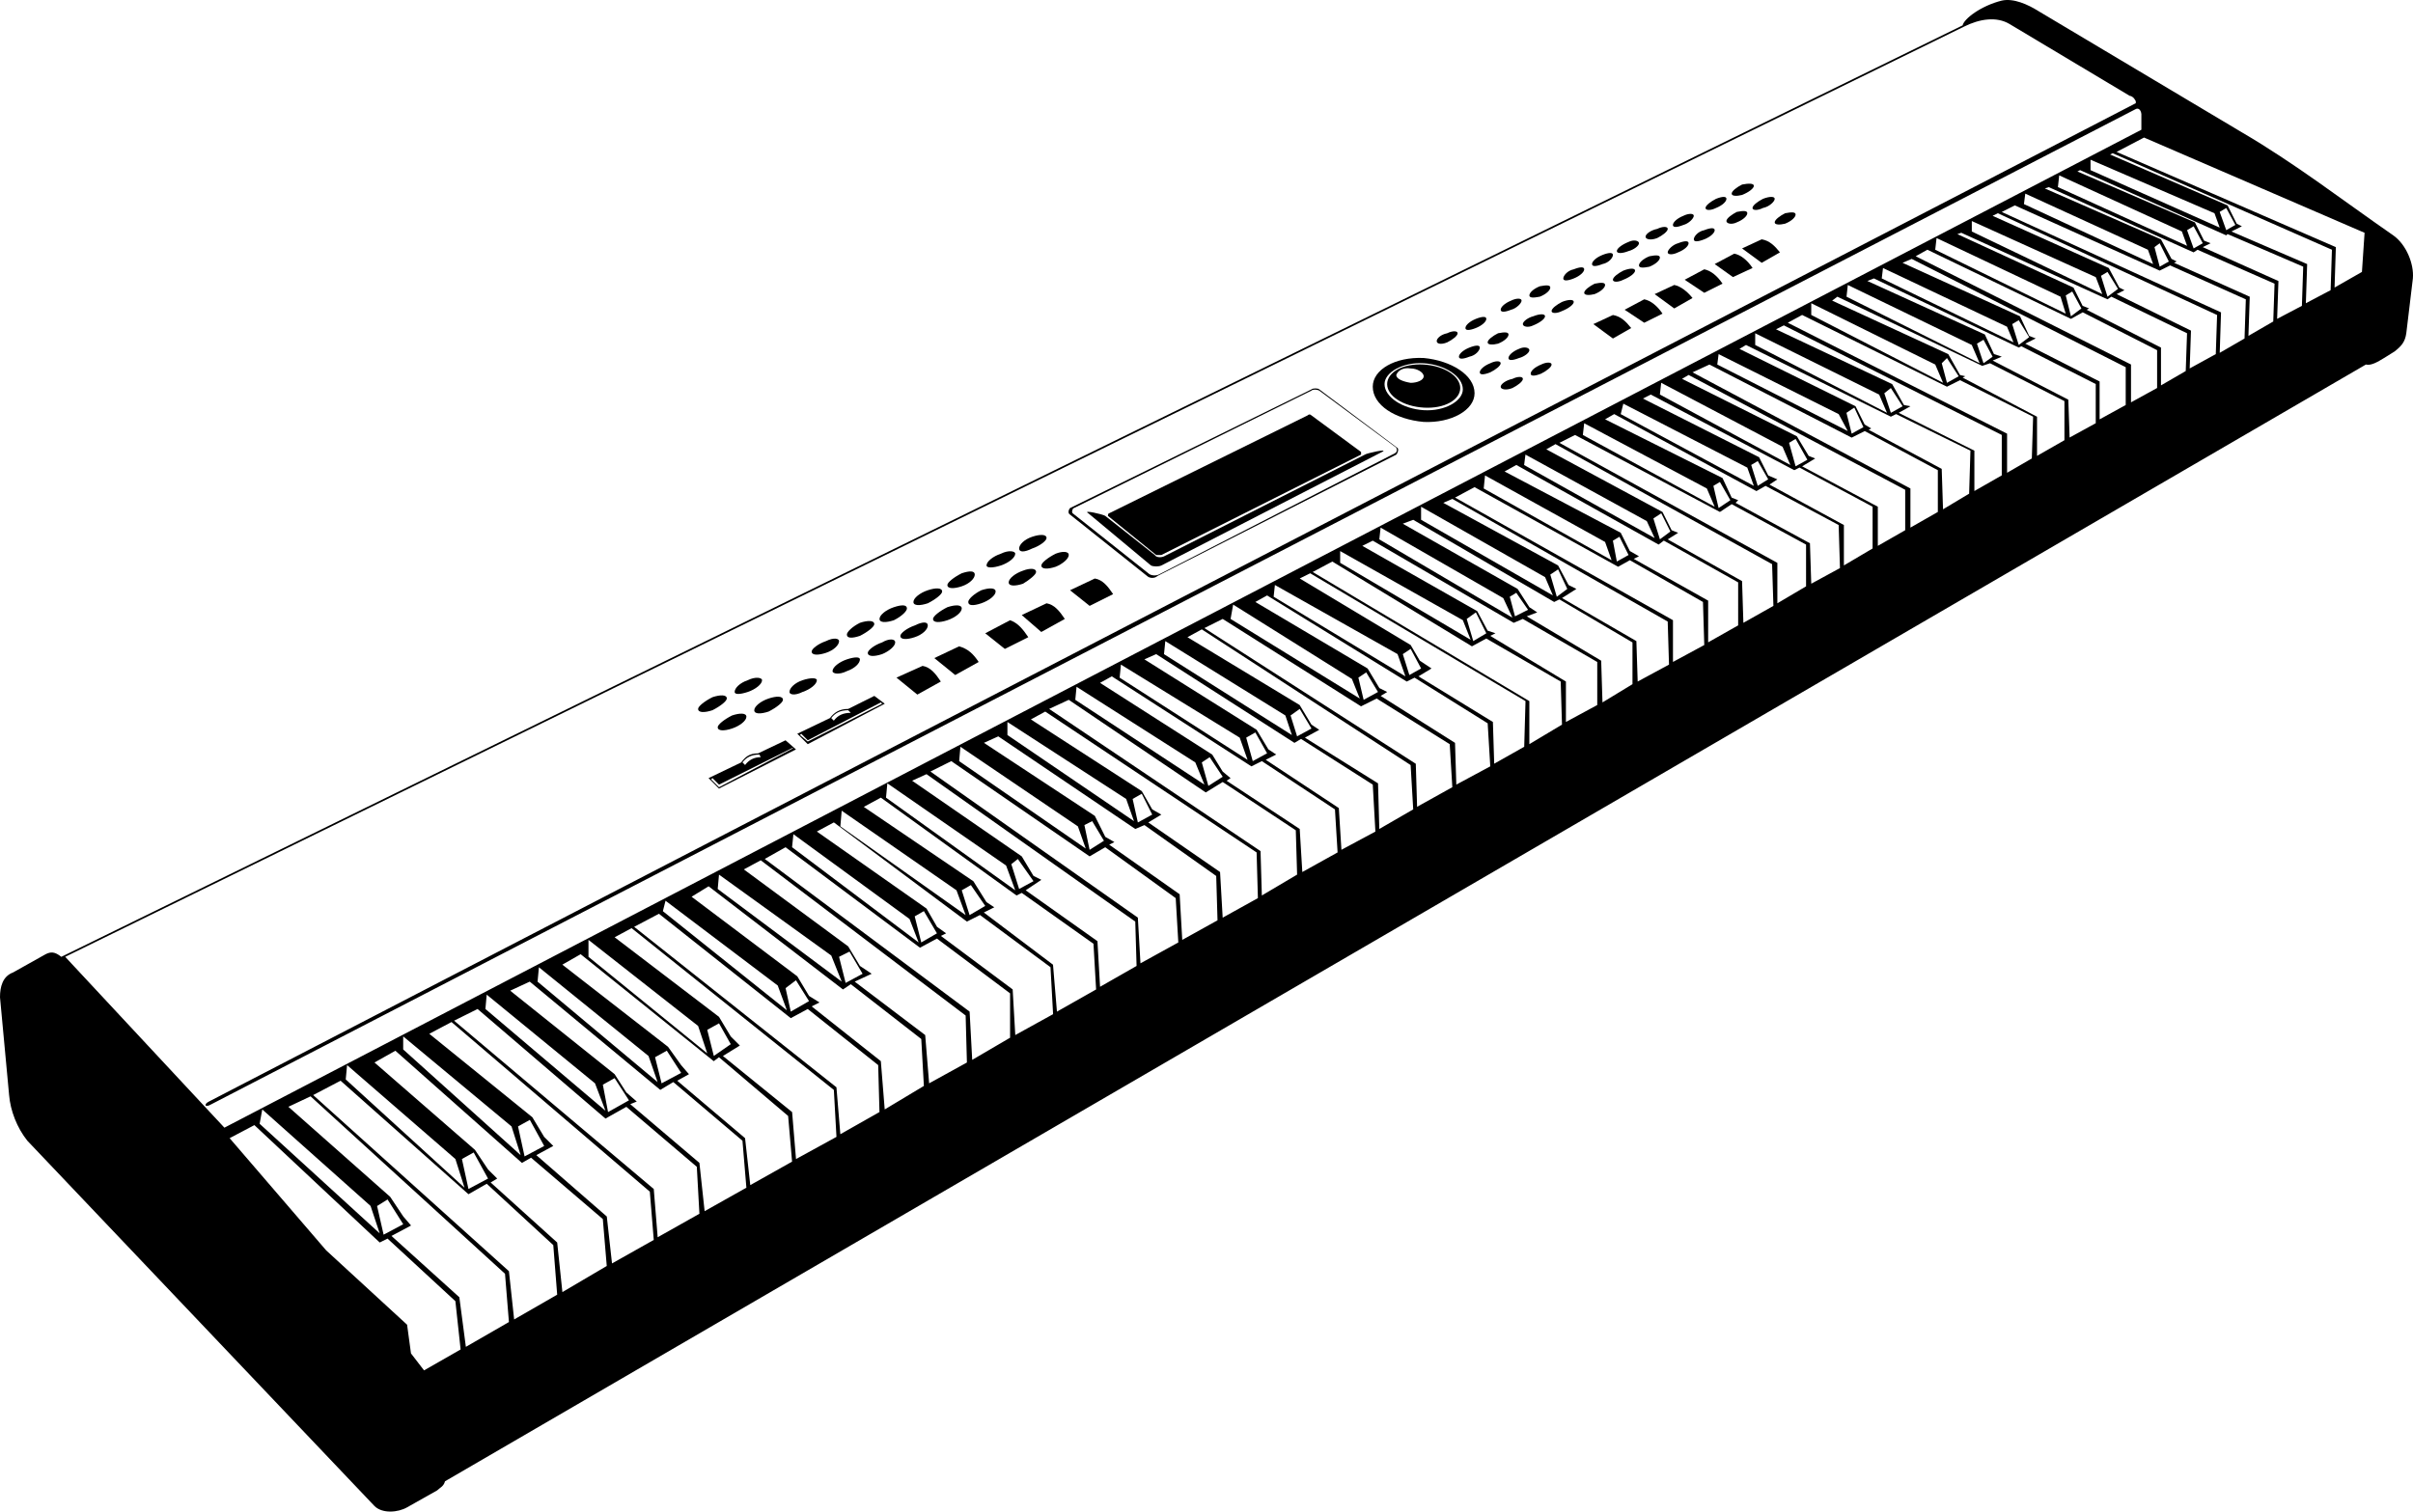 <?xml version="1.0" encoding="utf-8"?>
<!-- Generator: Adobe Illustrator 16.0.0, SVG Export Plug-In . SVG Version: 6.00 Build 0)  -->
<!DOCTYPE svg PUBLIC "-//W3C//DTD SVG 1.1//EN" "http://www.w3.org/Graphics/SVG/1.1/DTD/svg11.dtd">
<svg version="1.1" xmlns="http://www.w3.org/2000/svg" xmlns:xlink="http://www.w3.org/1999/xlink" x="0px" y="0px"
	 width="1119.114px" height="701.257px" viewBox="0 0 1119.114 701.257" enable-background="new 0 0 1119.114 701.257"
	 xml:space="preserve">
<g>
	<path d="M464.19,262.336c3.624-1.212,6.666-3.634,6.666-5.454c0-1.21-3.017-1.818-6.666,0c-3.632,1.197-6.673,3.634-6.645,5.454
		C457.546,263.543,460.559,263.543,464.19,262.336z"/>
	<path d="M409.117,298.027c-3.639,1.221-6.648,3.634-6.648,4.84c0,1.815,3.01,1.815,6.648,0.599
		c3.014-1.207,6.063-3.634,6.063-5.438C415.18,296.217,412.154,296.217,409.117,298.027z"/>
	<path d="M393.385,328.888c-4.238,0-6.655,1.836-8.461,4.245l-15.139,7.263l4.84,4.838l35.715-18.756l-4.842-3.629L393.385,328.888z
		 M393.37,329.484l1.212,1.217c-3.645,0-6.063,1.207-7.873,3.644l-1.195-1.212C387.341,330.724,389.746,329.508,393.37,329.484z
		 M409.137,326.478l-34.512,17.549l-3.63-3.03l0.603-0.601l3.027,3.036l33.91-17.563L409.137,326.478z"/>
	<path d="M700.83,143.7c2.434-0.6,4.855-3.021,4.855-4.233c0-1.207-2.427-1.207-4.855,0c-3.024,1.212-4.83,3.018-4.83,4.233
		C696,144.912,697.806,144.912,700.83,143.7z"/>
	<path d="M711.115,150.95c3.018-1.222,5.451-3.019,5.451-4.224c0-1.212-2.414-1.212-5.451,0c-2.416,0.599-4.846,2.422-4.846,3.619
		S708.699,152.156,711.115,150.95z"/>
	<path d="M714.756,169.119c-3.046,1.208-4.848,3.014-4.848,4.229c0,1.213,1.811,1.213,4.848,0c2.412-1.215,4.846-3.021,4.846-4.229
		C719.602,167.922,717.168,167.922,714.756,169.119z"/>
	<path d="M714.152,137.644c3.016-1.197,4.854-3.025,4.854-4.242c0-1.197-1.823-1.197-4.854-0.594
		c-3.037,1.207-4.848,3.03-4.848,4.228C709.305,138.231,711.115,138.231,714.152,137.644z"/>
	<path d="M694.778,159.429c3.027-1.192,4.854-3.021,4.854-4.214c0-1.211-1.813-1.211-4.854-0.608
		c-2.422,1.208-4.834,3.019-4.834,4.219C689.944,160.042,692.375,160.042,694.778,159.429z"/>
	<path d="M533.793,262.336c1.211,0.594,3.643,0.594,4.845,0l102.284-52.646c3.639-1.813-7.25,0.601-7.872,1.203l-93.196,47.21
		c-1.216,0.607-3.646,0.607-4.246-0.599l-22.988-18.156c-0.623-0.622-10.916-3.045-7.89-1.234L533.793,262.336z"/>
	<path d="M538.638,257.48l92.607-46.588v-1.203l-23.006-16.963c-0.604-0.6-1.208-0.6-1.813,0l-91.997,45.387
		c-0.604,0-0.604,1.215-0.604,1.215l22.394,18.152C536.834,257.48,538.054,257.48,538.638,257.48z"/>
	<path d="M531.982,267.199c1.206,1.203,3.625,1.203,4.852,0l110.752-56.289c0.604-0.606,1.217-2.408,0.604-3.034l-36.322-27.227
		c-0.588-0.608-3.029-0.608-3.628,0l-111.968,55.059c-0.597,0.595-1.211,2.405,0,3.036L531.982,267.199z M498.082,235.708
		l110.147-54.493c0.585-0.618,2.422-0.618,3.628,0l35.089,26.014c1.216,0.618,1.216,2.434,0,3.045l-109.534,56.275
		c-1.205,0.608-3.639,0.608-4.842-0.594l-35.091-27.842C496.875,237.514,497.479,235.708,498.082,235.708z"/>
	<path d="M660.285,195.743c12.699,0.611,23.596-5.45,23.596-13.308c0-8.483-10.896-15.148-23.596-16.355
		c-13.32-0.594-23.616,5.459-23.616,13.316C636.669,187.885,646.965,194.549,660.285,195.743z M660.285,168.522
		c9.688,0.597,18.157,6.046,18.157,12.104c0,5.447-8.47,10.289-18.157,9.666c-9.678-0.594-18.16-6.046-18.16-12.099
		C642.125,172.741,650.607,167.922,660.285,168.522z"/>
	<path d="M478.718,254.468c3.621-1.216,6.657-3.638,6.657-4.846c0-1.813-3.036-1.813-6.657-0.603
		c-3.639,1.211-6.061,3.635-6.061,5.448C472.657,256.274,475.079,256.274,478.718,254.468z"/>
	<path d="M482.967,262.336c0,1.805,3.006,1.805,6.649,0.594c3.013-1.203,6.059-3.639,6.059-5.449c0-1.809-3.022-1.809-6.059-0.608
		C485.973,258.691,482.967,261.124,482.967,262.336z"/>
	<path d="M671.174,158.84c2.431-1.206,4.85-3.025,4.85-4.233c0-1.211-2.426-1.211-4.85,0c-3.006,0.608-4.847,2.41-4.847,3.63
		C666.327,159.447,668.143,160.047,671.174,158.84z"/>
	<path d="M681.468,165.486c3.04-0.608,4.854-3.022,4.854-4.229c0-1.211-1.814-1.211-4.854,0c-3.025,1.206-4.842,3.025-4.842,4.229
		C676.626,166.692,678.442,166.692,681.468,165.486z"/>
	<path d="M724.445,144.298c3.025-1.197,5.44-3.024,5.44-4.232c0-1.205-2.415-1.205-5.44,0c-2.427,1.227-4.844,3.035-4.844,4.232
		S722.024,145.495,724.445,144.298z"/>
	<path d="M684.493,152.176c3.027-1.217,4.841-3.045,4.841-4.244c0-1.205-1.813-1.205-4.841,0c-3.025,1.217-4.845,3.027-4.845,4.244
		C679.648,153.381,681.459,153.381,684.493,152.176z"/>
	<path d="M660.285,189.11c9.688,0.589,16.951-3.644,16.951-9.083c0-5.459-7.264-10.3-16.951-10.908
		c-9.678-0.597-16.944,3.622-16.944,9.095C643.341,183.658,650.607,188.507,660.285,189.11z M654.229,170.93
		c3.022,0,6.056,1.812,6.056,3.639c0,1.815-3.033,3.042-6.056,3.042c-3.645-0.599-6.651-1.83-6.651-3.639
		C648.172,172.133,650.607,170.327,654.229,170.93z"/>
	<path d="M444.83,299.851l-11.504,5.449l9.697,7.866l10.878-6.053C451.482,303.486,449.061,301.053,444.83,299.851z"/>
	<path d="M807.956,90.437c3.031-1.206,5.453-3.017,5.453-4.222c0-1.203-2.413-1.203-5.453-0.605c-2.436,1.207-4.83,3.021-4.83,4.229
		C803.126,91.051,805.549,91.051,807.956,90.437z"/>
	<path d="M817.632,96.488c3.027-0.602,5.451-3.03,5.451-4.24c0-1.197-2.424-1.197-5.451,0c-2.412,1.219-4.816,3.035-4.844,4.24
		C812.788,97.7,815.22,97.7,817.632,96.488z"/>
	<path d="M691.158,168.522c-3.033,1.205-4.859,3.017-4.859,4.219c0,1.211,1.815,1.211,4.859,0c2.425-1.188,4.834-3.014,4.834-4.219
		C696,167.314,693.559,167.314,691.158,168.522z"/>
	<path d="M827.923,103.767c3.021-1.206,4.85-3.03,4.85-4.242c0-1.197-1.805-1.197-4.85-0.599c-2.408,1.197-4.84,3.013-4.84,4.237
		C823.083,104.365,825.515,104.365,827.923,103.767z"/>
	<path d="M805.521,103.145c3.039-1.206,4.854-3.031,4.854-4.247c0-1.197-1.815-1.197-4.854-0.595
		c-2.395,1.208-4.827,3.033-4.838,4.238C800.683,103.747,803.126,104.355,805.521,103.145z"/>
	<path d="M507.769,268.388l-11.497,5.444l9.09,7.255l10.891-5.45C513.826,272.018,511.418,268.987,507.769,268.388z"/>
	<path d="M817.048,111.03l-9.092,4.224l9.092,6.67l8.467-4.847C823.097,114.061,820.688,111.63,817.048,111.03z"/>
	<path d="M748.054,146.143l-9.09,4.219l9.09,6.679l8.47-4.845C754.118,149.173,751.685,146.746,748.054,146.143z"/>
	<path d="M804.335,117.671l-9.086,4.831l8.47,6.05l9.097-4.233C810.394,120.707,807.376,118.271,804.335,117.671z"/>
	<path d="M795.852,96.488c3.031-1.205,4.842-3.03,4.842-4.24c0-1.197-1.811-1.197-4.842,0c-2.397,1.219-4.85,3.035-4.85,4.24
		C791.002,97.7,793.454,97.7,795.852,96.488z"/>
	<path d="M767.4,136.446l9.089,6.654l8.479-4.841c-2.427-3.02-5.45-5.452-8.479-6.056L767.4,136.446z"/>
	<path d="M704.461,161.855c-3.021,1.202-4.828,3.027-4.85,4.258c0,1.201,1.813,1.201,4.85,0c2.434-0.604,4.844-2.438,4.844-3.649
		C709.305,161.258,706.869,160.65,704.461,161.855z"/>
	<path d="M762.569,138.86l-9.088,4.84l9.088,6.028l8.476-4.214C768.622,141.881,765.615,139.467,762.569,138.86z"/>
	<path d="M790.407,124.94l-9.086,4.845l9.086,6.053l8.467-4.242C796.466,127.979,793.454,125.543,790.407,124.94z"/>
	<path d="M424.23,295.609c3.643-1.203,6.071-3.62,6.071-5.439c0-1.825-2.429-1.825-6.071,0c-3.611,1.22-6.655,3.634-6.655,4.836
		C417.575,296.819,420.619,296.819,424.23,295.609z"/>
	<path d="M755.296,116.475c2.408-0.604,4.841-2.428,4.841-3.633c0-1.212-2.423-1.812-4.841-0.601
		c-3.021,1.197-5.431,3.013-5.431,4.233C749.865,117.683,752.275,117.683,755.296,116.475z"/>
	<path d="M752.878,129.785c3.045-1.197,5.449-3.03,5.449-4.236c0-1.208-2.404-1.208-5.449,0c-2.407,1.206-4.841,3.039-4.841,4.236
		C748.037,130.997,750.471,130.997,752.878,129.785z"/>
	<path d="M427.873,308.925l-12.098,5.444l9.672,7.872l10.896-6.058C433.932,312.539,431.518,309.522,427.873,308.925z"/>
	<path d="M729.877,129.188c3.008-1.208,4.849-3.035,4.849-4.247c0-1.208-1.813-1.208-4.849,0c-3.026,0.603-4.846,3.039-4.846,4.247
		C725.031,130.385,726.851,130.385,729.877,129.188z"/>
	<path d="M743.206,122.507c3.041-0.594,4.848-3.011,4.848-4.228c0-1.202-1.807-1.202-4.848,0c-3.027,1.217-4.847,3.022-4.847,4.228
		C738.359,123.719,740.179,123.719,743.206,122.507z"/>
	<path d="M764.981,123.732c3.022-1.211,4.855-3.025,4.855-4.236c0-1.217-1.819-1.217-4.855-0.608
		c-3.025,1.202-4.845,2.998-4.845,4.228C760.137,124.341,761.956,124.341,764.981,123.732z"/>
	<path d="M739.559,136.446c3.016-1.206,4.859-3.045,4.859-4.242c0-1.207-1.816-1.207-4.859-0.589
		c-2.424,1.192-4.833,3.003-4.833,4.223C734.726,137.045,737.154,137.045,739.559,136.446z"/>
	<path d="M780.711,104.365c2.433-0.599,4.842-3.029,4.842-4.242c0-1.197-2.423-1.197-4.842,0c-3.012,1.213-4.826,3.04-4.841,4.242
		C775.87,105.586,777.671,105.586,780.711,104.365z"/>
	<path d="M790.407,111.03c3.047-1.211,4.842-3.036,4.842-4.247c0-1.197-1.795-1.197-4.842,0c-3.017,0.613-4.845,3.017-4.845,4.247
		C785.553,112.241,787.368,112.241,790.407,111.03z"/>
	<path d="M485.375,279.885l-11.506,5.452l9.063,7.858l10.909-6.053C491.417,283.514,488.994,280.486,485.375,279.885z"/>
	<path d="M468.435,287.746l-11.497,6.058l9.094,7.249l10.878-5.443C474.486,291.989,472.054,288.944,468.435,287.746z"/>
	<path d="M778.294,117.058c3.045-1.187,4.85-3.011,4.85-4.216c0-1.212-1.805-1.212-4.85,0c-2.409,0.597-4.836,3.016-4.836,4.216
		C773.458,118.271,775.885,118.271,778.294,117.058z"/>
	<path d="M768.622,110.428c2.431-1.203,4.854-3.045,4.854-4.247s-2.432-1.202-4.854,0c-3.035,0.603-5.438,2.419-5.438,3.639
		C763.184,111.03,765.587,111.63,768.622,110.428z"/>
	<path d="M474.477,270.796c3.01-1.809,6.047-4.247,6.047-5.447c0-1.811-3.012-1.811-6.047-0.608
		c-3.62,1.215-6.662,3.639-6.662,5.452C467.814,272.003,470.856,272.003,474.477,270.796z"/>
	<path d="M701.439,175.78c-3.031,0.604-5.447,2.434-5.447,3.649c0,1.197,2.416,1.805,5.447,0.598
		c2.433-1.211,4.851-3.05,4.851-4.247C706.29,174.568,703.847,174.568,701.439,175.78z"/>
	<path d="M449.061,279.271c0,1.816,2.422,1.834,6.043,0.614c3.625-1.23,6.656-3.645,6.656-5.453c0-1.816-3.017-1.816-6.656-0.6
		C451.469,275.637,449.061,278.051,449.061,279.271z"/>
	<path d="M1109.958,109.191c-23.604-16.341-45.381-33.271-70.204-47.789L945.352,5.117c-4.845-3.041-11.511-6.057-16.964-4.841
		c-9.668,2.413-17.539,8.461-18.151,11.496L28.438,443.896c-3.035-2.418-4.861-2.418-7.269-1.211l-15.116,8.47
		C1.203,452.961,0,457.803,0,462.652l4.225,45.382c0.603,7.269,3.643,15.14,8.459,21.184l160.998,169.475
		c3.635,3.616,10.902,3.022,15.134,0.595l13.924-7.853c1.206-1.212,3.036-1.812,3.64-4.223l890.877-518.093
		c2.409,0.608,5.438-1.197,8.462-3.039l4.846-3.026c3.033-2.418,4.839-4.229,5.438-8.461l3.05-25.425
		C1119.649,122.507,1116.001,113.438,1109.958,109.191z M30.244,443.896L910.849,12.371c7.251-3.634,15.131-4.842,21.181-1.212
		l55.688,33.296c0.603,0,1.811,0.6,2.419,1.816c0.603,0.603,0.603,1.814,0,1.814L96.828,511.08c-2.434,1.211-1.83,3.033,1.205,1.211
		L990.738,50.493c1.806-0.597,2.4,1.834,2.4,2.434c0,2.423,0,4.233,0,7.264L104.074,523.16L30.244,443.896z M969.556,74.104
		l57.49,24.821l2.416,6.66l-59.906-26.655V74.104L969.556,74.104z M955.033,81.364l56.894,26.019l2.411,6.664l-59.907-27.248
		L955.033,81.364z M939.291,89.828l56.881,26.029l2.415,6.645l-59.91-27.823L939.291,89.828z M971.986,128.565l3.036,7.881
		l-60.525-29.05v-4.847l-0.019-0.009h0.019v0.009L971.986,128.565z M974.405,127.963l3.025-1.807l4.856,7.858l-4.856,3.642
		L974.405,127.963z M898.146,110.428l57.502,27.216l2.412,7.871l-60.531-29.657L898.146,110.428z M933.841,158.825l-61.111-29.657
		l0.58-4.827l57.512,27.222L933.841,158.825z M933.238,150.361l3.016-1.812l4.846,7.868l-4.846,3.629L933.238,150.361z
		 M918.122,168.502l-61.733-30.858l0.598-5.439l57.492,27.829L918.122,168.502z M916.892,159.429l3.035-1.804l4.215,7.861
		l-4.215,3.036L916.892,159.429z M901.167,177.591l-61.134-31.478v-5.435l57.508,28.44L901.167,177.591z M900.564,168.522
		l2.411-2.409l5.43,8.455l-5.43,3.042L900.564,168.522z M871.523,183.059l3.643,8.46l-61.129-31.472v-5.436l-0.022-0.005h0.022
		v0.005L871.523,183.059z M873.917,182.436l3.037-2.408l5.447,8.455l-5.447,3.036L873.917,182.436z M856.963,199.971l-60.512-30.865
		l0.612-4.822l55.686,27.824L856.963,199.971z M856.36,191.519l3.64-2.422l4.222,9.063l-5.438,3.03L856.36,191.519z M830.339,215.71
		l-60.502-32.672l0.6-5.447l56.275,29.652L830.339,215.71z M829.747,205.442l3.025-1.823l5.45,9.682l-5.45,3.035L829.747,205.442z
		 M813.409,225.406l-61.738-33.279l1.207-4.85l57.497,29.662L813.409,225.406z M812.184,215.71l3.036-1.825l4.846,8.475
		l-4.846,3.032L812.184,215.71z M795.234,235.081l-61.127-33.282l0.618-5.444l56.888,30.266L795.234,235.081z M794.648,225.406
		l3.027-1.811l4.832,8.46l-5.444,3.652L794.648,225.406z M767.4,249.622l-60.531-33.885l0.613-4.845l56.275,30.863L767.4,249.622z
		 M766.821,240.525l3.64-2.412l4.235,8.476l-4.85,3.613L766.821,240.525z M688.736,220.559l55.682,30.869l3.011,8.467
		l-59.304-33.274L688.736,220.559z M720.204,276.223l-61.126-35.09v-6.052l57.516,32.677L720.204,276.223z M719.006,266.568
		l3.621-2.419l4.252,9.069l-4.854,3.644L719.006,266.568z M701.439,286.559l-61.734-36.313l0.604-5.475l56.884,32.704
		L701.439,286.559z M700.213,276.839l3.014-1.823l5.459,7.885l-6.055,3.03L700.213,276.839z M682.076,296.819l-60.526-35.718v-5.441
		l56.893,32.057L682.076,296.819z M680.247,287.143l4.246-3.039l4.841,9.7l-6.056,3.619L680.247,287.143z M651.811,313.774
		l-61.116-36.936l0.585-5.443l56.893,32.07L651.811,313.774z M650.607,303.466l3.635-2.432l4.849,9.088l-5.45,3.044L650.607,303.466
		z M630.643,324.068l-59.914-36.926l1.195-6.656l55.073,34.485L630.643,324.068z M630.006,314.369l3.635-2.42l5.447,9.08
		l-6.649,3.643L630.006,314.369z M599.16,341.01l-59.307-37.523l0.595-6.063l55.687,34.499L599.16,341.01z M598.547,331.922
		l4.241-3.034l5.451,9.097l-6.661,3.634L598.547,331.922z M578.604,352.515l-59.329-38.127l0.595-6.065l55.092,33.893
		L578.604,352.515z M577.969,342.215l4.245-2.411l5.444,9.672l-6.645,3.634L577.969,342.215z M558.603,364.004l-59.899-39.332
		l0.582-6.057l55.082,35.094L558.603,364.004z M557.38,353.709l3.642-2.434l6.053,9.088l-6.654,4.242L557.38,353.709z
		 M522.296,370.653l3.634,10.299l-58.703-39.956v-6.039l-0.014-0.014h0.014v0.014L522.296,370.653z M525.304,370.653l4.228-2.408
		l4.846,9.672l-6.656,3.644L525.304,370.653z M503.551,393.66l-58.703-40.551l0.584-6.661l54.479,36.923L503.551,393.66z
		 M502.928,382.768l3.614-1.815l5.454,9.093l-6.655,4.223L502.928,382.768z M470.856,413.031l-59.937-42.976l0.613-6.655
		l55.076,38.132L470.856,413.031z M469.037,400.919l3.017-2.409l7.269,10.291l-6.665,3.619L469.037,400.919z M447.852,424.535
		l-58.105-41.155l0.613-7.272l53.244,36.924L447.852,424.535z M446.047,413.031l4.235-2.422l6.655,9.678l-7.26,4.248
		L446.047,413.031z M426.05,437.231l-58.698-44.188l0.614-6.038l53.86,39.334L426.05,437.231z M424.23,425.129l4.256-2.439
		L434.539,433l-7.265,4.231L424.23,425.129z M390.373,455.402l-57.511-42.982l0.604-6.66l52.065,37.535L390.373,455.402z
		 M389.146,443.896l4.842-2.418l6.071,10.29l-7.872,4.233L389.146,443.896z M364.943,468.699l-57.511-45.979l1.225-4.846
		l52.038,39.334L364.943,468.699z M364.34,458.41l4.818-3.633l6.061,9.681l-8.47,4.863L364.34,458.41z M272.928,436.03
		l50.846,39.933l4.238,12.708l-55.084-44.774V436.03z M304.996,502.006l-55.681-46.592l0.628-6.676l50.83,41.168L304.996,502.006z
		 M303.809,490.476l5.449-3.025l6.654,10.294l-9.074,4.846L303.809,490.476z M280.803,515.303l-55.678-47.215l0.604-6.647
		l50.231,41.149L280.803,515.303z M279.596,503.217l5.451-3.039l6.657,10.297l-9.701,5.45L279.596,503.217z M241.471,535.896
		l-54.479-49.031v-6.047h0.023l50.229,41.762L241.471,535.896z M240.257,522.58l5.476-3.039l6.656,12.103l-9.092,4.848
		L240.257,522.58z M215.43,551.013l-55.082-50.237l0.621-6.646l50.236,43.572L215.43,551.013z M214.236,537.701l5.453-3.035
		l6.658,12.105l-9.075,4.841L214.236,537.701z M176.1,572.189l-55.685-50.84l1.223-6.65l50.229,44.779L176.1,572.189z
		 M174.885,559.502l4.862-3.035l7.269,11.495l-9.097,4.841L174.885,559.502z M196.664,635.758l-6.053-7.871l-1.804-13.308
		l-37.534-34.502L106.5,528.024l11.484-6.053l58.115,54.462l3.639-1.811l31.467,29.031l2.42,22.408L196.664,635.758z
		 M216.064,624.84l-3.029-23.01l-31.473-28.441l9.072-4.838l-3.619-4.23l-6.057-9.084l-47.211-41.768l10.291-4.846l90.178,82.309
		l1.816,22.4L216.064,624.84z M238.451,612.129l-2.418-22.391l-90.789-81.704l12.709-6.659l59.319,52.659l8.47-4.851l30.864,28.455
		l1.806,23.003L238.451,612.129z M260.831,599.436l-2.415-23.002l-30.86-27.854l3.036-1.809l-4.244-4.229l-6.055-9.079
		l-46.611-40.541l9.695-5.452l58.692,52.041l4.229-2.419l33.282,28.46l1.827,21.77L260.831,599.436z M283.842,586.139l-2.419-21.773
		l-32.688-28.469l7.872-4.253l-4.241-4.216l-5.455-9.095l-47.813-38.726l10.303-5.45l91.977,78.688l1.828,22.391L283.842,586.139z
		 M305.016,574l-1.811-22.393l-92.603-78.086l10.893-5.42l59.321,50.84l9.682-5.449l32.674,27.823l1.205,21.782L305.016,574z
		 M326.793,561.896l-2.416-22.407l-32.068-27.236l3.014-1.216l-4.848-4.233l-5.428-8.475l-48.426-38.721l9.07-4.205l60.535,50.224
		l6.042-3.63l32.076,27.222l1.815,21.781L326.793,561.896z M347.967,549.807l-2.416-21.782l-31.465-26.649l5.451-3.021l-3.647-4.225
		l-6.054-8.475l-49.025-38.118l8.484-4.851l61.733,49.629l2.418-1.839l32.076,27.255l1.829,21.183L347.967,549.807z
		 M328.012,477.773l5.455-3.016l5.447,9.672l-7.855,5.458L328.012,477.773z M369.18,537.725l-1.814-21.8l-32.086-26.019l7.859-4.85
		l-4.225-4.22l-5.455-9.093l-48.397-36.922l7.858-4.227l93.81,75.055l1.21,21.777L369.18,537.725z M389.736,526.196l-1.807-21.776
		l-93.813-74.434l11.496-6.066l61.136,48.429l7.868-4.247l32.673,26.027l0.594,21.781L389.736,526.196z M410.317,514.699
		l-1.797-22.404l-32.081-25.41l3.644-1.813l-4.851-3.036l-5.447-9.092l-49.033-36.923l7.888-4.844l62.323,47.859l3.633-2.437
		l32.679,25.421l1.212,21.771L410.317,514.699z M430.914,502.59l-1.824-22.397l-32.688-24.79l7.872-3.647l-5.447-3.63l-5.456-9.078
		l-48.394-35.709l7.852-4.225l95.023,72.011l0.588,21.799L430.914,502.59z M468.462,481.421l-17.567,10.28l-1.203-22.38
		l-95.015-70.839l9.653-5.422l62.342,46.608l7.871-4.237l33.919,25.41V481.421L468.462,481.421z M470.871,480.188l-1.211-21.169
		L436.381,434.2l2.418-1.2l-4.227-3.032l-4.873-8.475l-50.852-35.713l7.882-4.244l61.71,46.01l6.064-3.04l32.699,24.208
		l1.203,21.787L470.871,480.188z M490.191,469.327l-1.822-21.776l-32.077-24.219l4.847-2.414l-3.63-2.403l-6.063-9.677
		l-50.83-34.504l7.905-4.289l62.94,45.396l2.408-1.206l33.271,23.605l1.217,21.196L490.191,469.327z M510.188,457.803l-1.207-21.174
		l-33.281-23.598l7.268-4.854l-3.652-1.828l-5.445-9.063l-50.836-35.093l6.666-3.036l96.821,68.39l0.606,20.579L510.188,457.803z
		 M528.928,446.914l-1.207-21.202l-96.203-67.772l9.677-4.83l64.146,44.184l7.259-4.232l32.68,23.602l1.205,20.569L528.928,446.914z
		 M548.311,436.045l-1.207-21.174l-32.674-23.002l2.412-1.206l-4.223-2.419l-4.851-9.729l-51.438-33.892l6.66-3.006l63.543,42.964
		l4.242-1.805l33.285,23.609l0.605,20.575L548.311,436.045z M567.061,425.73l-1.211-21.174l-33.279-22.996l6.044-3.644l-4.224-2.419
		l-4.83-8.465l-51.454-33.278l6.666-3.634l98.03,65.348l0.596,21.193L567.061,425.73z M585.227,415.44l-0.605-20.583l-98.04-65.97
		l9.094-4.216l63.532,42.965l7.867-4.845l33.895,22.402l0.609,20.565L585.227,415.44z M603.996,404.557l-1.208-19.975
		l-33.894-22.367l1.824-1.215l-3.645-3.041l-4.85-7.881L510.188,316.8l5.447-3.025l64.756,41.763l4.836-2.428l33.907,22.398
		l1.217,19.961L603.996,404.557z M622.134,394.25l-1.208-19.364l-33.899-22.407l4.847-2.428l-3.631-2.408l-5.447-9.083
		l-52.047-32.671l5.459-2.423l64.141,41.169l3.046-1.825l33.275,21.194l1.217,21.784L622.134,394.25z M639.705,384.582
		l-0.593-21.164l-33.908-21.203l6.653-3.633l-3.628-2.408l-5.469-9.092l-52.038-31.473l6.657-3.62l96.85,62.944l1.2,20.564
		L639.705,384.582z M657.227,374.297l-0.604-19.965l-98.048-62.942l8.499-4.247l64.147,40.542l7.258-3.616l33.88,21.174
		l1.209,19.962L657.227,374.297z M675.418,364.004l-0.597-19.369l-34.493-21.786l3.045-1.819l-3.643-1.815l-5.455-9.092
		l-52.062-30.852l5.444-3.03l64.756,39.953l3.639-1.806l33.908,21.172l1.203,19.973L675.418,364.004z M706.908,346.448
		l-13.916,7.858l-0.607-19.363l-34.521-21.169l6.051-3.652l-5.439-3.631l-4.232-7.253l-51.443-30.874l4.854-2.409l99.853,59.302
		L706.908,346.448z M709.288,345.233v-19.967l-100.474-59.901l9.097-4.85l64.754,39.335l6.655-3.619l34.513,19.962l0.595,19.98
		L709.288,345.233z M740.782,327.082l-14.527,7.861v-18.76l-35.091-21.189l2.419-1.21l-3.639-1.206l-4.847-9.069l-53.272-30.266
		l4.844-2.413l65.374,38.114l4.227-1.802l34.513,19.971V327.082z M757.12,317.408l-13.914,8.461l-0.604-19.357l-34.507-20.581
		l4.851-1.827l-3.641-2.405l-5.458-8.479l-53.262-30.261l4.845-1.806l65.372,38.118l2.429-1.196l33.89,19.968V317.408
		L757.12,317.408z M759.534,316.184l-0.604-18.761l-34.485-19.972l6.657-4.236l-3.632-1.819l-4.849-9.074l-53.253-29.049
		l4.229-1.812l99.86,56.889l0.604,19.973L759.534,316.184z M775.899,307.092v-19.375l-101.06-56.886l9.041-4.828l66.59,36.927
		l5.438-3.035l33.904,19.376l0.605,19.968L775.899,307.092z M748.037,250.83l3.035-1.811l4.224,8.461l-5.431,3.035L748.037,250.83z
		 M806.131,290.131l-13.914,7.873v-19.358l-34.513-19.374l2.433-1.2l-4.242-2.439l-4.224-8.47l-53.865-28.428l5.453-3.024
		l65.976,36.931l2.422-1.834l34.475,19.367V290.131z M808.557,288.944l-0.614-19.354l-34.484-19.359l4.836-3.048l-3.021-1.202
		l-4.236-8.472l-53.878-29.054l4.252-2.418l100.46,55.681l0.608,19.369L808.557,288.944z M837.625,272.018l-13.313,7.867v-18.761
		L723.24,205.442l7.25-3.644l67.186,35.715l5.45-3.619l34.499,18.76V272.018L837.625,272.018z M840.033,270.796l-0.604-18.76
		l-34.495-18.764l1.217-1.217l-3.025-1.191l-4.243-9.084l-54.465-27.253l4.224-2.42l65.957,35.721l4.241-2.419l33.9,18.162
		l0.603,19.972L840.033,270.796z M868.484,254.45l-13.313,7.871v-18.75l-34.513-18.76l3.653-2.419l-4.229-1.809l-4.241-8.467
		l-53.876-27.226l3.628-1.847l66.575,35.083l2.413-1.208l33.901,18.161V254.45z M883.604,245.98l-12.697,7.263v-18.162
		l-35.108-18.745l6.063-3.629l-3.026-1.212l-5.468-9.093l-53.253-26.646l3.03-1.805l100.46,53.268V245.98L883.604,245.98z
		 M898.733,237.514l-12.707,7.258V226.62l-101.058-53.879l7.843-3.622l65.972,33.906l6.053-3.04l33.908,18.151v19.377H898.733z
		 M913.253,229.033l-12.105,7.25l-0.608-18.755l-33.89-18.151l1.202-0.608l-3.044-1.819l-4.234-8.48l-53.83-26.613l3.027-1.813
		l67.184,33.273l2.419-1.208l34.488,16.96L913.253,229.033z M928.388,220.546L915.69,227.8v-18.732l-35.112-17.549l5.448-3.036
		l-3.022-0.598l-5.437-9.69l-53.881-25.425l3.639-1.819l101.066,50.831v18.765H928.388z M942.335,212.692l-11.482,6.642v-18.146
		l-101.699-51.459l6.645-3.615l67.178,33.283l6.055-3.027l33.899,16.936L942.335,212.692z M957.451,204.231l-12.706,7.264V193.33
		l-34.509-18.158l1.206-0.604l-2.412-0.597l-5.449-9.683l-53.858-24.822l2.422-1.823l67.188,32.084l3.621-1.205l34.497,17.552
		V204.231L957.451,204.231z M971.974,196.338l-12.112,6.649l-0.604-17.559l-35.093-18.151l4.224-1.811l-3.614-1.202l-4.243-9.098
		l-54.47-24.807l3.027-1.192l67.166,32.066l1.206-0.599l34.514,17.539V196.338L971.974,196.338z M985.874,187.898l-12.109,6.661
		v-17.573l-34.474-17.558l4.844-2.412l-3.035-1.202l-4.232-9.068l-54.488-24.822l4.232-1.811l99.263,50.242V187.898z
		 M1000.438,179.999l-12.108,6.661v-17.555l-99.854-50.232l5.423-3.016l66.582,32.074l5.454-3.039l34.503,17.559V179.999
		L1000.438,179.999z M958.06,137.045l3.016-1.805l4.244,7.86l-4.855,3.646L958.06,137.045z M1013.712,172.133l-11.478,6.658v-17.533
		L967.729,143.7l1.202-0.6l-3.033-1.197l-4.245-8.475l-53.849-24.812l1.818-0.623l67.801,30.866l1.8-1.217l35.098,16.963
		L1013.712,172.133z M1027.651,164.283l-12.105,6.646l0.604-17.549l-34.484-16.935l3.634-1.828l-2.411-1.217l-4.862-9.061
		l-53.885-24.218l2.428-1.197l101.685,47.217L1027.651,164.283z M1040.981,157.04l-11.503,6.649l0.604-18.764L928.388,98.337
		l6.058-3.054l67.188,30.26l4.836-2.413l35.114,15.748L1040.981,157.04z M999.219,114.65l2.414-1.795l4.241,8.465l-4.241,2.412
		L999.219,114.65z M1054.303,149.148l-11.513,6.666l0.613-18.158l-35.098-15.743l1.198-0.611l-2.395-1.212l-4.875-9.06
		l-53.872-23.61l1.831-0.604l67.163,30.261l1.828-1.206l35.721,15.725L1054.303,149.148z M1014.338,106.783l3.036-1.805l4.243,7.863
		l-4.243,2.412L1014.338,106.783z M1067.588,141.881l-11.491,6.051l0.613-17.547l-35.111-15.734l3.644-1.809l-3.044-1.212
		l-4.239-8.467l-54.48-23.604l1.236-0.628l67.782,30.257l0.593-0.6l35.102,15.121L1067.588,141.881z M1029.462,98.303l3.035-1.814
		l4.232,7.867l-4.232,2.419L1029.462,98.303z M1080.913,134.618l-11.491,6.061l0.599-18.172l-35.111-15.11l4.845-2.418l-2.417-1.212
		l-4.209-8.467L978.63,71.676l1.195-0.594l101.69,44.775L1080.913,134.618z M1095.432,126.156l-12.699,7.245l0.6-18.751
		L981.646,70.476l12.729-6.666l102.279,44.185L1095.432,126.156z"/>
	<path d="M332.862,337.377c0,1.809,3.017,1.809,6.655,0.597c3.621-1.202,6.65-3.619,6.65-5.444c0-1.813-3.029-1.813-6.65-0.607
		C335.879,333.746,332.862,336.174,332.862,337.377z"/>
	<path d="M372.193,321.029c3.629-1.202,6.654-3.644,6.654-5.454c0-1.206-3.025-1.206-6.654,0c-3.64,1.225-6.047,3.639-6.047,5.454
		C366.146,322.241,368.554,322.849,372.193,321.029z"/>
	<path d="M343.742,353.717l-15.121,7.27l4.825,4.845l35.712-18.16l-4.842-4.228l-12.707,6.061
		C347.385,349.504,345.551,351.31,343.742,353.717z M367.365,347.07h0.601l-34.499,18.158l-3.639-3.645l0.612-0.598l3.026,3.03
		L367.365,347.07z M352.814,351.275c-3.022,0-5.43,1.223-7.264,3.63l-1.206-1.196c1.823-2.419,4.247-3.631,7.866-3.645
		L352.814,351.275z"/>
	<path d="M346.781,321.029c3.616-1.202,6.656-3.644,6.656-5.454c0-1.206-3.021-1.801-6.656,0c-3.643,1.225-6.061,3.639-6.061,5.454
		C340.721,322.241,343.139,322.241,346.781,321.029z"/>
	<path d="M349.817,329.508c0,1.819,3.011,1.819,6.655,0.604c3.619-1.835,6.655-4.243,6.655-5.449c0-1.814-3.036-1.814-6.655-0.595
		C352.828,325.267,349.817,327.707,349.817,329.508z"/>
	<path d="M432.725,287.143c0,1.802,3.025,1.802,6.654,0.604c3.645-1.212,6.668-3.643,6.668-5.463c0-1.797-3.023-1.797-6.668-0.585
		C435.742,283.509,432.725,285.931,432.725,287.143z"/>
	<path d="M430.302,279.885c3.619-1.834,6.655-4.248,6.655-5.45c0-1.819-3.025-1.819-6.655-0.603
		c-3.649,1.202-6.665,3.619-6.665,5.449C423.637,281.087,426.652,281.087,430.302,279.885z"/>
	<path d="M446.047,272.003c3.631-1.221,6.041-3.639,6.041-5.454c0-1.805-2.41-1.805-6.041-0.594c-3.65,1.824-6.668,4.237-6.668,5.44
		C439.379,273.205,442.414,273.205,446.047,272.003z"/>
	<path d="M398.826,294.994c3.617-1.818,6.652-4.235,6.652-5.43c0-1.818-3.01-1.818-6.652-0.62c-3.625,1.814-6.055,4.251-6.055,5.438
		C392.771,296.197,395.201,296.197,398.826,294.994z"/>
	<path d="M414.563,287.746c3.645-1.815,6.057-4.237,6.057-5.463c0-1.797-2.412-1.797-6.057-0.585
		c-3.643,1.202-6.654,3.636-6.654,5.444C407.912,288.944,410.92,288.944,414.563,287.746z"/>
	<path d="M386.117,311.355c0,1.203,3.016,1.811,6.654,0c3.63-1.233,6.055-3.642,6.055-5.452c0-1.206-2.434-1.206-6.055,0
		C389.146,307.113,386.117,309.542,386.117,311.355z"/>
	<path d="M383.1,302.867c3.63-1.206,6.047-3.619,6.047-5.444c0-1.206-2.417-1.813-6.047,0c-3.653,1.226-6.674,3.63-6.66,4.836
		C376.439,304.069,379.446,304.069,383.1,302.867z"/>
	<path d="M330.44,329.484c3.619-1.824,6.645-4.228,6.645-5.438c0-1.806-3.011-1.806-6.645-0.604
		c-3.634,1.823-6.667,4.236-6.667,5.444C323.773,330.701,326.793,330.701,330.44,329.484z"/>
</g>
</svg>
